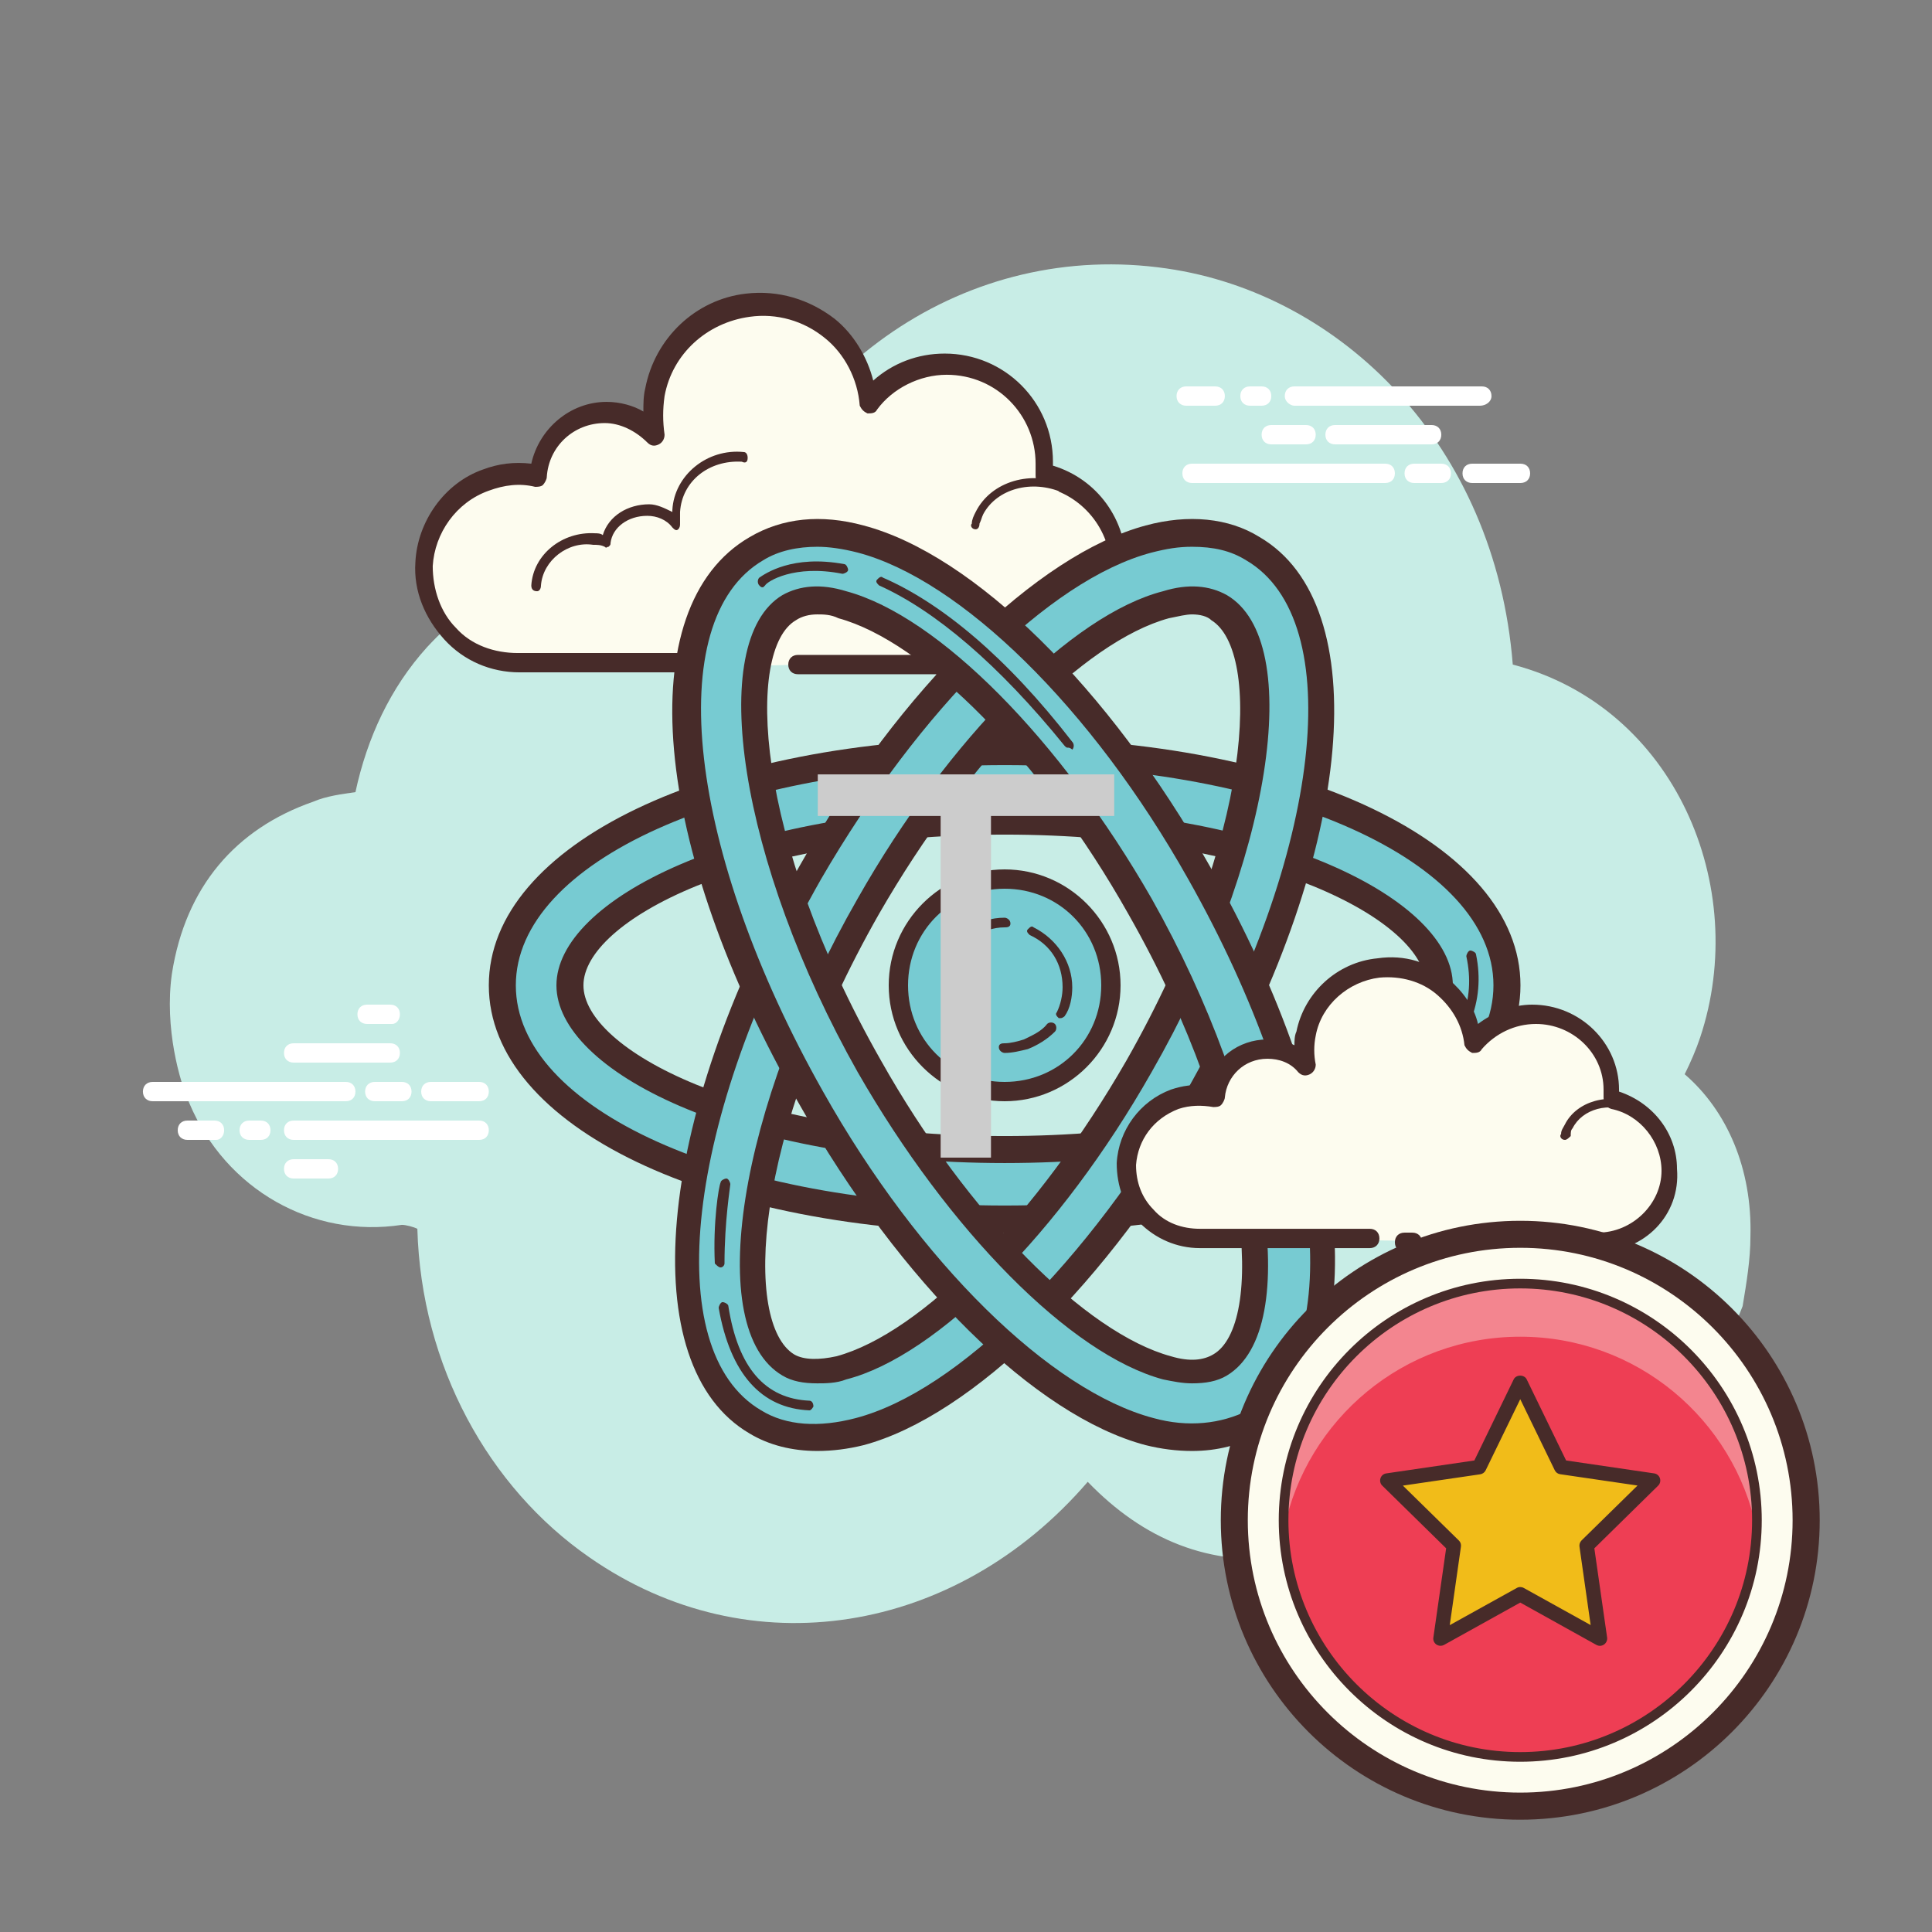 <?xml version="1.0" encoding="UTF-8"?>
<svg xmlns="http://www.w3.org/2000/svg" xmlns:xlink="http://www.w3.org/1999/xlink" width="100pt" height="100pt" viewBox="0 0 100 100" version="1.1">
<rect x="0" y="0" width="100" height="100" fill="#808080" stroke="none"/>
<g id="surface25842372">
<path style=" stroke:none;fill-rule:nonzero;fill:rgb(78.431%,92.941%,90.196%);fill-opacity:1;" d="M 87.199 55.602 C 87.5 55 87.801 54.301 88 53.699 C 90.602 45.898 86.699 36.602 78.301 34.398 C 77.398 23 69.398 15.199 60.398 13.898 C 50.102 12.398 40.602 18.898 37.398 29.398 C 33.602 28.102 29.898 28.199 26.398 30.301 C 24.801 31 23.398 32.102 22.102 33.5 C 20.199 35.602 19 38.199 18.398 41 C 17.699 41.102 16.898 41.199 16.199 41.5 C 12.199 42.898 9.602 45.898 8.898 50.398 C 8.5 53.199 9.301 56 9.801 57.102 C 11.699 61.602 16.199 64.102 20.801 63.398 C 21 63.398 21.398 63.5 21.602 63.602 C 21.801 70.699 25.301 77 30.5 80.602 C 38.801 86.398 49.5 84.602 56.301 76.699 C 59.199 79.699 62.602 81.102 66.699 80.602 C 70.699 80.102 73.801 77.898 76.102 74.301 C 77.199 74.602 78.199 75 79.199 75.102 C 83.199 75.5 86.5 73.898 88.898 70.301 C 89 70.199 89.102 70.102 89.199 70 C 89.5 69.199 89.898 68.398 90.199 67.602 C 90.398 66.398 90.602 65.199 90.602 64 C 90.699 60.5 89.398 57.5 87.199 55.602 Z M 87.199 55.602 "/>
<path style=" stroke:none;fill-rule:nonzero;fill:rgb(99.216%,98.824%,93.725%);fill-opacity:1;" d="M 41.301 34.398 C 41.301 34.398 53 34.398 53.102 34.398 C 55.801 34.398 58 32.199 58 29.5 C 58 27.102 56.301 25.199 54.102 24.699 C 54.102 24.5 54.102 24.301 54.102 24.102 C 54.102 21.301 51.801 19 49 19 C 47.301 19 45.898 19.801 45 21 C 44.801 17.898 42 15.5 38.699 15.898 C 36.301 16.199 34.398 18 33.898 20.398 C 33.801 21.199 33.801 21.898 33.898 22.602 C 33.301 21.898 32.398 21.5 31.301 21.5 C 29.398 21.5 27.898 22.898 27.801 24.801 C 27 24.602 26 24.602 25.102 25 C 23.301 25.699 22 27.398 21.898 29.398 C 21.801 32.199 24 34.5 26.801 34.5 C 27 34.5 27.699 34.5 27.898 34.5 L 38.102 34.5 "/>
<path style=" stroke:none;fill-rule:nonzero;fill:rgb(27.843%,16.863%,16.078%);fill-opacity:1;" d="M 53.102 34.898 L 41.301 34.898 C 41 34.898 40.801 34.699 40.801 34.398 C 40.801 34.102 41 33.898 41.301 33.898 L 53.102 33.898 C 55.5 33.898 57.5 31.898 57.5 29.5 C 57.5 27.398 56 25.602 54 25.199 C 53.699 25.102 53.602 24.898 53.602 24.602 C 53.602 24.398 53.602 24.199 53.602 24 C 53.602 21.5 51.602 19.398 49 19.398 C 47.602 19.398 46.199 20.102 45.398 21.199 C 45.301 21.398 45.102 21.398 44.898 21.398 C 44.699 21.301 44.602 21.199 44.5 21 C 44.398 19.602 43.699 18.301 42.699 17.5 C 41.602 16.602 40.199 16.199 38.801 16.398 C 36.602 16.699 34.801 18.301 34.398 20.5 C 34.301 21.199 34.301 21.801 34.398 22.5 C 34.398 22.699 34.301 22.898 34.102 23 C 33.898 23.102 33.699 23.102 33.5 22.898 C 32.898 22.301 32.102 21.898 31.301 21.898 C 29.699 21.898 28.398 23.102 28.301 24.699 C 28.301 24.801 28.199 25 28.102 25.102 C 28 25.199 27.801 25.199 27.699 25.199 C 26.898 25 26.102 25.102 25.301 25.398 C 23.602 26 22.5 27.602 22.398 29.301 C 22.398 30.5 22.801 31.699 23.602 32.5 C 24.398 33.398 25.602 33.801 26.801 33.801 L 38.102 33.801 C 38.398 33.801 38.602 34 38.602 34.301 C 38.602 34.602 38.398 34.801 38.102 34.801 L 26.898 34.801 C 25.398 34.801 24 34.199 23 33.102 C 22 32 21.398 30.602 21.5 29.102 C 21.602 27 23 25 25 24.301 C 25.801 24 26.602 23.898 27.5 24 C 27.898 22.199 29.5 20.801 31.398 20.801 C 32.102 20.801 32.801 21 33.301 21.301 C 33.301 20.898 33.301 20.5 33.398 20.102 C 33.898 17.5 36 15.5 38.602 15.199 C 40.301 15 41.898 15.5 43.199 16.5 C 44.199 17.301 44.898 18.5 45.199 19.699 C 46.199 18.801 47.5 18.301 48.898 18.301 C 52 18.301 54.5 20.801 54.5 23.898 C 54.5 24 54.5 24.102 54.5 24.102 C 56.801 24.801 58.301 26.898 58.301 29.301 C 58.5 32.5 56.102 34.898 53.102 34.898 Z M 53.102 34.898 "/>
<path style=" stroke:none;fill-rule:nonzero;fill:rgb(99.216%,98.824%,93.725%);fill-opacity:1;" d="M 38.5 23.699 C 36.699 23.602 35.102 24.801 35 26.5 C 35 26.699 35 26.898 35 27.102 C 34.699 26.699 34.102 26.398 33.5 26.398 C 32.398 26.301 31.5 27 31.301 28 C 31.102 27.898 30.898 27.898 30.699 27.898 C 29.102 27.801 27.801 28.898 27.699 30.301 "/>
<path style=" stroke:none;fill-rule:nonzero;fill:rgb(27.843%,16.863%,16.078%);fill-opacity:1;" d="M 27.801 30.602 C 27.602 30.602 27.5 30.5 27.5 30.301 C 27.602 28.699 29.102 27.5 30.801 27.602 C 30.898 27.602 31.102 27.602 31.199 27.699 C 31.5 26.699 32.5 26.102 33.602 26.102 C 34 26.102 34.398 26.301 34.801 26.5 C 34.801 26.5 34.801 26.5 34.801 26.398 C 34.898 24.602 36.602 23.199 38.5 23.398 C 38.602 23.398 38.699 23.5 38.699 23.699 C 38.699 23.898 38.602 24 38.398 23.898 C 36.699 23.801 35.301 24.898 35.199 26.5 C 35.199 26.699 35.199 26.898 35.199 27.102 C 35.199 27.199 35.199 27.301 35.102 27.398 C 35 27.5 34.898 27.398 34.801 27.301 C 34.5 26.898 34 26.699 33.5 26.699 C 32.5 26.699 31.699 27.301 31.602 28.102 C 31.602 28.199 31.602 28.199 31.5 28.301 C 31.398 28.301 31.398 28.398 31.301 28.301 C 31.102 28.199 30.898 28.199 30.699 28.199 C 29.398 28 28.102 29 28 30.301 C 28 30.5 27.898 30.602 27.801 30.602 Z M 27.801 30.602 "/>
<path style=" stroke:none;fill-rule:nonzero;fill:rgb(99.216%,98.824%,93.725%);fill-opacity:1;" d="M 55.102 25.301 C 53.398 24.5 51.398 25.102 50.699 26.602 C 50.602 26.801 50.5 27 50.5 27.199 "/>
<path style=" stroke:none;fill-rule:nonzero;fill:rgb(27.843%,16.863%,16.078%);fill-opacity:1;" d="M 50.5 27.398 C 50.301 27.398 50.199 27.199 50.301 27.102 C 50.301 26.898 50.398 26.699 50.5 26.5 C 51.301 24.898 53.398 24.301 55.199 25.102 C 55.301 25.199 55.398 25.301 55.301 25.398 C 55.199 25.5 55.102 25.602 55 25.5 C 53.398 24.801 51.602 25.301 50.898 26.602 C 50.801 26.801 50.801 26.898 50.699 27.102 C 50.699 27.301 50.602 27.398 50.5 27.398 Z M 50.5 27.398 "/>
<path style=" stroke:none;fill-rule:nonzero;fill:rgb(100%,100%,100%);fill-opacity:1;" d="M 17.898 57 L 7.898 57 C 7.602 57 7.398 56.801 7.398 56.5 C 7.398 56.199 7.602 56 7.898 56 L 17.898 56 C 18.199 56 18.398 56.199 18.398 56.5 C 18.398 56.801 18.199 57 17.898 57 Z M 21.301 56.5 C 21.301 56.199 21.102 56 20.801 56 L 19.398 56 C 19.102 56 18.898 56.199 18.898 56.5 C 18.898 56.801 19.102 57 19.398 57 L 20.801 57 C 21.102 57 21.301 56.801 21.301 56.5 Z M 25.301 56.5 C 25.301 56.199 25.102 56 24.801 56 L 22.301 56 C 22 56 21.801 56.199 21.801 56.5 C 21.801 56.801 22 57 22.301 57 L 24.801 57 C 25.102 57 25.301 56.801 25.301 56.5 Z M 25.301 58.5 C 25.301 58.199 25.102 58 24.801 58 L 15.199 58 C 14.898 58 14.699 58.199 14.699 58.5 C 14.699 58.801 14.898 59 15.199 59 L 24.801 59 C 25.102 59 25.301 58.801 25.301 58.5 Z M 14 58.5 C 14 58.199 13.801 58 13.5 58 L 12.898 58 C 12.602 58 12.398 58.199 12.398 58.5 C 12.398 58.801 12.602 59 12.898 59 L 13.5 59 C 13.801 59 14 58.801 14 58.5 Z M 11.602 58.5 C 11.602 58.199 11.398 58 11.102 58 L 9.699 58 C 9.398 58 9.199 58.199 9.199 58.5 C 9.199 58.801 9.398 59 9.699 59 L 11.199 59 C 11.398 59 11.602 58.801 11.602 58.5 Z M 20.699 54.5 C 20.699 54.199 20.5 54 20.199 54 L 15.199 54 C 14.898 54 14.699 54.199 14.699 54.5 C 14.699 54.801 14.898 55 15.199 55 L 20.199 55 C 20.5 55 20.699 54.801 20.699 54.5 Z M 20.699 52.5 C 20.699 52.199 20.5 52 20.199 52 L 19 52 C 18.699 52 18.5 52.199 18.5 52.5 C 18.5 52.801 18.699 53 19 53 L 20.301 53 C 20.5 53 20.699 52.801 20.699 52.5 Z M 17.5 60.5 C 17.5 60.199 17.301 60 17 60 L 15.199 60 C 14.898 60 14.699 60.199 14.699 60.5 C 14.699 60.801 14.898 61 15.199 61 L 17 61 C 17.301 61 17.5 60.801 17.5 60.5 Z M 17.5 60.5 "/>
<path style=" stroke:none;fill-rule:nonzero;fill:rgb(100%,100%,100%);fill-opacity:1;" d="M 71.699 25 L 61.699 25 C 61.398 25 61.199 24.801 61.199 24.5 C 61.199 24.199 61.398 24 61.699 24 L 71.699 24 C 72 24 72.199 24.199 72.199 24.5 C 72.199 24.801 72 25 71.699 25 Z M 75.102 24.5 C 75.102 24.199 74.898 24 74.602 24 L 73.199 24 C 72.898 24 72.699 24.199 72.699 24.5 C 72.699 24.801 72.898 25 73.199 25 L 74.602 25 C 74.898 25 75.102 24.801 75.102 24.5 Z M 79.199 24.5 C 79.199 24.199 79 24 78.699 24 L 76.199 24 C 75.898 24 75.699 24.199 75.699 24.5 C 75.699 24.801 75.898 25 76.199 25 L 78.699 25 C 79 25 79.199 24.801 79.199 24.5 Z M 77.199 20.5 C 77.199 20.199 77 20 76.699 20 L 67 20 C 66.699 20 66.5 20.199 66.5 20.5 C 66.5 20.801 66.801 21 67 21 L 76.602 21 C 76.898 21 77.199 20.801 77.199 20.5 Z M 65.801 20.5 C 65.801 20.199 65.602 20 65.301 20 L 64.699 20 C 64.398 20 64.199 20.199 64.199 20.5 C 64.199 20.801 64.398 21 64.699 21 L 65.301 21 C 65.602 21 65.801 20.801 65.801 20.5 Z M 63.398 20.5 C 63.398 20.199 63.199 20 62.898 20 L 61.398 20 C 61.102 20 60.898 20.199 60.898 20.5 C 60.898 20.801 61.102 21 61.398 21 L 62.898 21 C 63.199 21 63.398 20.801 63.398 20.5 Z M 74.602 22.5 C 74.602 22.199 74.398 22 74.102 22 L 69.102 22 C 68.801 22 68.602 22.199 68.602 22.5 C 68.602 22.801 68.801 23 69.102 23 L 74.102 23 C 74.398 23 74.602 22.801 74.602 22.5 Z M 74.602 20.5 C 74.602 20.199 74.398 20 74.102 20 L 72.801 20 C 72.5 20 72.301 20.199 72.301 20.5 C 72.301 20.801 72.5 21 72.801 21 L 74.102 21 C 74.398 21 74.602 20.801 74.602 20.5 Z M 68.102 22.5 C 68.102 22.199 67.898 22 67.602 22 L 65.801 22 C 65.5 22 65.301 22.199 65.301 22.5 C 65.301 22.801 65.5 23 65.801 23 L 67.602 23 C 67.898 23 68.102 22.801 68.102 22.5 Z M 68.102 22.5 "/>
<path style=" stroke:none;fill-rule:nonzero;fill:rgb(46.667%,79.608%,82.353%);fill-opacity:1;" d="M 52 63.102 C 37.199 63.102 26 57.898 26 51 C 26 44.102 37.199 38.898 52 38.898 C 66.801 38.898 78 44.102 78 51 C 78 57.898 66.801 63.102 52 63.102 Z M 52 42.5 C 38.699 42.5 29.5 47 29.5 51 C 29.5 55 38.801 59.5 52 59.5 C 65.199 59.5 74.5 55 74.5 51 C 74.5 47 65.301 42.5 52 42.5 Z M 52 42.5 "/>
<path style=" stroke:none;fill-rule:nonzero;fill:rgb(27.843%,16.863%,16.078%);fill-opacity:1;" d="M 52 63.801 C 36.801 63.801 25.301 58.301 25.301 51 C 25.301 43.699 36.801 38.199 52 38.199 C 67.199 38.199 78.699 43.699 78.699 51 C 78.699 58.301 67.199 63.801 52 63.801 Z M 52 39.602 C 37.801 39.602 26.699 44.602 26.699 51 C 26.699 57.398 37.801 62.398 52 62.398 C 66.199 62.398 77.301 57.398 77.301 51 C 77.301 44.602 66.199 39.602 52 39.602 Z M 52 60.199 C 38.102 60.199 28.801 55.398 28.801 51 C 28.801 46.602 38.102 41.801 52 41.801 C 65.898 41.801 75.199 46.602 75.199 51 C 75.199 55.398 65.898 60.199 52 60.199 Z M 52 43.199 C 38.5 43.199 30.199 47.699 30.199 51 C 30.199 54.301 38.5 58.801 52 58.801 C 65.5 58.801 73.801 54.301 73.801 51 C 73.801 47.699 65.5 43.199 52 43.199 Z M 52 43.199 "/>
<path style=" stroke:none;fill-rule:nonzero;fill:rgb(46.667%,79.608%,82.353%);fill-opacity:1;" d="M 42.301 74.398 C 41.102 74.398 40.102 74.102 39.102 73.602 C 33.398 70.199 34.602 58 42 45.199 C 47.102 36.199 54 29.398 59.5 28 C 61.5 27.5 63.398 27.602 64.898 28.5 C 70.602 31.801 69.398 44 62 56.898 C 56.898 65.898 50 72.699 44.5 74.102 C 43.699 74.301 43 74.398 42.301 74.398 Z M 61.699 31.102 C 61.301 31.102 60.801 31.199 60.398 31.301 C 55.801 32.5 49.602 38.801 45 46.898 C 38.602 58.102 37.5 68.699 40.898 70.602 C 41.602 71 42.5 71.102 43.699 70.801 C 48.301 69.602 54.5 63.301 59.102 55.199 C 65.5 44 66.602 33.398 63.199 31.5 C 62.801 31.199 62.301 31.102 61.699 31.102 Z M 61.699 31.102 "/>
<path style=" stroke:none;fill-rule:nonzero;fill:rgb(27.843%,16.863%,16.078%);fill-opacity:1;" d="M 42.301 75.102 C 41 75.102 39.801 74.801 38.801 74.199 C 32.801 70.699 33.898 58 41.398 44.801 C 46.602 35.602 53.699 28.699 59.301 27.199 C 61.5 26.602 63.602 26.801 65.199 27.801 C 71.199 31.301 70.102 44 62.602 57.199 C 57.398 66.398 50.301 73.301 44.699 74.801 C 43.898 75 43.102 75.102 42.301 75.102 Z M 61.699 28.301 C 61 28.301 60.398 28.398 59.602 28.602 C 54.301 30 47.602 36.699 42.5 45.5 C 35.5 57.801 34.102 69.898 39.398 73 C 40.699 73.801 42.398 73.898 44.301 73.398 C 49.602 72 56.301 65.301 61.398 56.5 C 68.398 44.199 69.801 32.102 64.5 29 C 63.699 28.5 62.801 28.301 61.699 28.301 Z M 42.301 71.602 C 41.602 71.602 41 71.5 40.5 71.199 C 36.398 68.801 38.199 57.301 44.398 46.5 C 49.102 38.199 55.5 31.801 60.199 30.602 C 61.5 30.199 62.602 30.301 63.5 30.801 C 67.602 33.199 65.801 44.699 59.602 55.5 C 54.898 63.801 48.5 70.199 43.801 71.398 C 43.301 71.602 42.699 71.602 42.301 71.602 Z M 61.699 31.801 C 61.398 31.801 61 31.898 60.5 32 C 56.102 33.199 50.102 39.301 45.5 47.301 C 38.898 58.898 38.5 68.5 41.102 70.102 C 41.602 70.398 42.398 70.398 43.301 70.199 C 47.699 69 53.699 62.898 58.301 54.898 C 64.898 43.301 65.301 33.699 62.699 32.102 C 62.5 31.898 62.102 31.801 61.699 31.801 Z M 61.699 31.801 "/>
<path style=" stroke:none;fill-rule:nonzero;fill:rgb(46.667%,79.608%,82.353%);fill-opacity:1;" d="M 61.699 74.398 C 61 74.398 60.199 74.301 59.5 74.102 C 54 72.602 47.102 65.801 42 56.801 C 34.699 43.898 33.398 31.699 39.102 28.398 C 40.602 27.5 42.5 27.301 44.5 27.898 C 50 29.398 56.898 36.199 62 45.199 C 69.301 58.102 70.602 70.301 64.898 73.602 C 64 74.102 62.898 74.398 61.699 74.398 Z M 42.301 31.102 C 41.801 31.102 41.301 31.199 40.898 31.398 C 37.602 33.301 38.602 43.898 45 55.102 C 49.602 63.199 55.801 69.5 60.398 70.699 C 61.5 71 62.5 71 63.199 70.5 C 66.5 68.602 65.5 58 59.102 46.801 C 54.5 38.699 48.301 32.398 43.699 31.199 C 43.102 31.102 42.699 31.102 42.301 31.102 Z M 42.301 31.102 "/>
<path style=" stroke:none;fill-rule:nonzero;fill:rgb(27.843%,16.863%,16.078%);fill-opacity:1;" d="M 61.699 75.102 C 60.898 75.102 60.102 75 59.301 74.801 C 53.602 73.301 46.602 66.398 41.398 57.199 C 33.699 43.801 32.602 31.398 38.801 27.801 C 40.5 26.801 42.5 26.602 44.699 27.199 C 50.398 28.699 57.398 35.602 62.602 44.801 C 70.102 58 71.301 70.602 65.199 74.199 C 64.199 74.801 63 75.102 61.699 75.102 Z M 42.301 28.301 C 41.301 28.301 40.301 28.5 39.5 29 C 34.199 32.102 35.602 44.102 42.602 56.5 C 47.602 65.398 54.398 72 59.699 73.398 C 61.5 73.898 63.199 73.699 64.602 73 C 69.898 69.898 68.5 57.898 61.5 45.5 C 56.5 36.602 49.699 30 44.398 28.602 C 43.602 28.398 42.898 28.301 42.301 28.301 Z M 61.699 71.602 C 61.199 71.602 60.699 71.5 60.199 71.398 C 55.398 70.102 49.102 63.699 44.398 55.5 C 38.301 44.699 36.5 33.199 40.5 30.801 C 41.398 30.301 42.5 30.199 43.801 30.602 C 48.602 31.898 54.898 38.301 59.602 46.5 C 65.699 57.301 67.5 68.801 63.5 71.199 C 63 71.5 62.398 71.602 61.699 71.602 Z M 42.301 31.801 C 41.898 31.801 41.5 31.898 41.199 32.102 C 38.602 33.602 39 43.301 45.602 54.898 C 50.102 62.898 56.199 69 60.602 70.199 C 61.602 70.5 62.301 70.398 62.801 70.102 C 65.398 68.602 65 58.898 58.398 47.301 C 53.898 39.301 47.801 33.199 43.398 32 C 43 31.801 42.602 31.801 42.301 31.801 Z M 42.301 31.801 "/>
<path style=" stroke:none;fill-rule:nonzero;fill:rgb(46.667%,79.608%,82.353%);fill-opacity:1;" d="M 57.5 51 C 57.5 54.039 55.039 56.5 52 56.5 C 48.961 56.5 46.5 54.039 46.5 51 C 46.5 47.961 48.961 45.5 52 45.5 C 55.039 45.5 57.5 47.961 57.5 51 Z M 57.5 51 "/>
<path style=" stroke:none;fill-rule:nonzero;fill:rgb(27.843%,16.863%,16.078%);fill-opacity:1;" d="M 52 57 C 48.699 57 46 54.301 46 51 C 46 47.699 48.699 45 52 45 C 55.301 45 58 47.699 58 51 C 58 54.301 55.301 57 52 57 Z M 52 46 C 49.199 46 47 48.199 47 51 C 47 53.801 49.199 56 52 56 C 54.801 56 57 53.801 57 51 C 57 48.199 54.801 46 52 46 Z M 52 46 "/>
<path style=" stroke:none;fill-rule:nonzero;fill:rgb(27.843%,16.863%,16.078%);fill-opacity:1;" d="M 52 54.5 C 51.898 54.5 51.699 54.398 51.699 54.199 C 51.699 54 51.898 54 52 54 C 52.301 54 52.699 53.898 53 53.801 C 53.398 53.602 53.898 53.398 54.199 53 C 54.301 52.898 54.5 52.898 54.602 53 C 54.699 53.102 54.699 53.301 54.602 53.398 C 54.199 53.801 53.699 54.102 53.199 54.301 C 52.801 54.398 52.398 54.5 52 54.5 Z M 52 54.5 "/>
<path style=" stroke:none;fill-rule:nonzero;fill:rgb(27.843%,16.863%,16.078%);fill-opacity:1;" d="M 54.898 52.699 L 54.801 52.699 C 54.699 52.602 54.602 52.5 54.699 52.398 C 54.898 52 55 51.5 55 51.102 C 55 49.898 54.398 48.898 53.301 48.398 C 53.199 48.301 53.102 48.199 53.199 48.102 C 53.301 48 53.398 47.898 53.5 48 C 54.699 48.602 55.5 49.801 55.5 51.102 C 55.5 51.602 55.398 52.199 55.102 52.602 C 55.102 52.602 55 52.699 54.898 52.699 Z M 54.898 52.699 "/>
<path style=" stroke:none;fill-rule:nonzero;fill:rgb(27.843%,16.863%,16.078%);fill-opacity:1;" d="M 50.199 48.5 C 50.102 48.5 50 48.5 50 48.398 C 49.898 48.301 50 48.102 50.102 48.102 C 50.699 47.699 51.301 47.5 52 47.5 C 52.102 47.5 52.301 47.602 52.301 47.801 C 52.301 48 52.102 48 52 48 C 51.398 48 50.898 48.199 50.398 48.5 C 50.301 48.5 50.301 48.5 50.199 48.5 Z M 50.199 48.5 "/>
<path style=" stroke:none;fill-rule:nonzero;fill:rgb(27.843%,16.863%,16.078%);fill-opacity:1;" d="M 55.301 38.699 C 55.199 38.699 55.199 38.699 55.102 38.602 C 51.699 34.398 48.398 31.602 45.5 30.301 C 45.398 30.199 45.301 30.102 45.398 30 C 45.5 29.898 45.602 29.801 45.699 29.898 C 48.699 31.199 52.102 34 55.5 38.398 C 55.602 38.5 55.602 38.699 55.5 38.801 C 55.398 38.699 55.301 38.699 55.301 38.699 Z M 55.301 38.699 "/>
<path style=" stroke:none;fill-rule:nonzero;fill:rgb(27.843%,16.863%,16.078%);fill-opacity:1;" d="M 39.5 30.398 C 39.398 30.398 39.398 30.398 39.301 30.301 C 39.199 30.199 39.199 30 39.301 29.898 C 39.602 29.699 41 28.699 43.699 29.199 C 43.801 29.199 43.898 29.398 43.898 29.5 C 43.898 29.602 43.699 29.699 43.602 29.699 C 41.102 29.199 39.699 30.102 39.602 30.301 Z M 39.5 30.398 "/>
<path style=" stroke:none;fill-rule:nonzero;fill:rgb(27.843%,16.863%,16.078%);fill-opacity:1;" d="M 73.602 56.102 C 73.5 56.102 73.5 56.102 73.398 56 C 73.301 55.898 73.301 55.699 73.398 55.602 C 75.602 53.801 76.398 51.801 75.898 49.5 C 75.898 49.398 76 49.199 76.102 49.199 C 76.199 49.199 76.398 49.301 76.398 49.398 C 76.898 51.801 76 54.102 73.699 56 C 73.699 56.102 73.699 56.102 73.602 56.102 Z M 73.602 56.102 "/>
<path style=" stroke:none;fill-rule:nonzero;fill:rgb(27.843%,16.863%,16.078%);fill-opacity:1;" d="M 69.602 58.301 C 69.5 58.301 69.398 58.199 69.398 58.102 C 69.398 58 69.398 57.801 69.602 57.801 C 69.602 57.801 70.898 57.398 72.301 56.5 C 72.398 56.398 72.602 56.5 72.602 56.602 C 72.699 56.699 72.602 56.898 72.5 56.898 C 71 57.898 69.699 58.301 69.602 58.301 C 69.699 58.301 69.602 58.301 69.602 58.301 Z M 69.602 58.301 "/>
<path style=" stroke:none;fill-rule:nonzero;fill:rgb(27.843%,16.863%,16.078%);fill-opacity:1;" d="M 41.898 73 C 39.398 72.898 37.801 71.102 37.199 67.699 C 37.199 67.602 37.301 67.398 37.398 67.398 C 37.5 67.398 37.699 67.5 37.699 67.602 C 38.199 70.801 39.602 72.398 41.898 72.5 C 42 72.5 42.102 72.602 42.102 72.801 C 42.102 72.801 42 73 41.898 73 Z M 41.898 73 "/>
<path style=" stroke:none;fill-rule:nonzero;fill:rgb(27.843%,16.863%,16.078%);fill-opacity:1;" d="M 37.301 65.602 C 37.199 65.602 37.102 65.5 37 65.398 C 36.898 63.301 37.199 61.398 37.301 61.199 C 37.301 61.102 37.5 61 37.602 61 C 37.699 61 37.801 61.199 37.801 61.301 C 37.801 61.398 37.5 63.199 37.5 65.398 C 37.5 65.5 37.398 65.602 37.301 65.602 Z M 37.301 65.602 "/>
<path style=" stroke:none;fill-rule:nonzero;fill:rgb(99.216%,98.824%,93.725%);fill-opacity:1;" d="M 79.199 64.301 C 81.102 64.301 82.699 64.301 82.699 64.301 C 84.801 64.301 86.5 62.602 86.5 60.602 C 86.5 58.801 85.199 57.301 83.5 56.898 C 83.5 56.699 83.5 56.602 83.5 56.398 C 83.5 54.301 81.699 52.5 79.5 52.5 C 78.199 52.5 77.102 53.102 76.301 54 C 76.102 51.602 73.898 49.801 71.398 50.102 C 69.5 50.301 68 51.699 67.699 53.5 C 67.602 54.102 67.602 54.602 67.699 55.199 C 67.199 54.699 66.5 54.301 65.699 54.301 C 64.301 54.301 63.102 55.398 63 56.801 C 62.301 56.699 61.602 56.699 60.898 56.898 C 59.5 57.398 58.398 58.801 58.398 60.301 C 58.301 62.398 60.102 64.199 62.199 64.199 C 62.398 64.199 62.898 64.199 63.102 64.199 L 71 64.199 M 72.699 64.301 L 73.102 64.301 "/>
<path style=" stroke:none;fill-rule:nonzero;fill:rgb(27.843%,16.863%,16.078%);fill-opacity:1;" d="M 82.699 64.801 L 79.199 64.801 C 78.898 64.801 78.699 64.602 78.699 64.301 C 78.699 64 78.898 63.801 79.199 63.801 L 82.699 63.801 C 84.5 63.801 86 62.301 86 60.602 C 86 59.102 84.898 57.699 83.398 57.398 C 83.102 57.301 83 57.102 83 56.801 C 83 56.699 83 56.5 83 56.398 C 83 54.5 81.398 53 79.5 53 C 78.398 53 77.398 53.5 76.699 54.301 C 76.602 54.5 76.398 54.5 76.199 54.5 C 76 54.398 75.898 54.301 75.801 54.102 C 75.699 53.102 75.199 52.199 74.398 51.5 C 73.602 50.801 72.5 50.5 71.398 50.602 C 69.801 50.801 68.398 52 68.102 53.602 C 68 54.102 68 54.602 68.102 55.102 C 68.102 55.301 68 55.5 67.801 55.602 C 67.602 55.699 67.398 55.699 67.199 55.5 C 66.801 55 66.199 54.801 65.602 54.801 C 64.398 54.801 63.5 55.699 63.398 56.801 C 63.398 56.898 63.301 57.102 63.199 57.199 C 63.102 57.301 62.898 57.301 62.801 57.301 C 62.199 57.199 61.602 57.199 61 57.398 C 59.699 57.898 58.898 59 58.801 60.301 C 58.801 61.199 59.102 62 59.699 62.602 C 60.301 63.301 61.199 63.602 62.102 63.602 L 70.898 63.602 C 71.199 63.602 71.398 63.801 71.398 64.102 C 71.398 64.398 71.199 64.602 70.898 64.602 L 62.102 64.602 C 60.898 64.602 59.801 64.102 59 63.301 C 58.199 62.5 57.801 61.398 57.801 60.199 C 57.898 58.5 59 57 60.602 56.398 C 61.199 56.199 61.801 56.102 62.5 56.199 C 62.801 54.801 64.102 53.801 65.602 53.801 C 66.102 53.801 66.602 53.898 67 54.102 C 67 53.898 67 53.602 67.102 53.398 C 67.5 51.398 69.199 49.801 71.301 49.602 C 72.699 49.398 74 49.801 75 50.699 C 75.699 51.301 76.301 52.102 76.5 53 C 77.301 52.398 78.301 52 79.301 52 C 81.801 52 83.801 54 83.801 56.398 L 83.801 56.5 C 85.602 57.102 86.801 58.699 86.801 60.5 C 87 62.898 85.102 64.801 82.699 64.801 Z M 73.102 64.801 L 72.699 64.801 C 72.398 64.801 72.199 64.602 72.199 64.301 C 72.199 64 72.398 63.801 72.699 63.801 L 73.102 63.801 C 73.398 63.801 73.602 64 73.602 64.301 C 73.602 64.602 73.301 64.801 73.102 64.801 Z M 73.102 64.801 "/>
<path style=" stroke:none;fill-rule:nonzero;fill:rgb(27.843%,16.863%,16.078%);fill-opacity:1;" d="M 81 59 C 80.801 59 80.699 58.801 80.801 58.699 C 80.801 58.5 80.898 58.398 81 58.199 C 81.602 57 83.301 56.5 84.699 57.199 C 84.801 57.301 84.898 57.398 84.801 57.5 C 84.699 57.602 84.602 57.699 84.5 57.602 C 83.301 57 81.898 57.398 81.398 58.398 C 81.301 58.5 81.301 58.602 81.301 58.801 C 81.199 58.898 81.102 59 81 59 Z M 81 59 "/>
<path style=" stroke:none;fill-rule:nonzero;fill:rgb(27.843%,16.863%,16.078%);fill-opacity:1;" d="M 75.898 64.801 L 74.801 64.801 C 74.5 64.801 74.301 64.602 74.301 64.301 C 74.301 64 74.5 63.801 74.801 63.801 L 75.898 63.801 C 76.199 63.801 76.398 64 76.398 64.301 C 76.398 64.602 76.102 64.801 75.898 64.801 Z M 75.898 64.801 "/>
<path style=" stroke:none;fill-rule:nonzero;fill:rgb(80%,80%,80%);fill-opacity:1;" d="M 57.672 40.082 L 57.672 42.234 L 51.293 42.234 L 51.293 59.918 L 48.688 59.918 L 48.688 42.234 L 42.328 42.234 L 42.328 40.082 Z M 57.672 40.082 "/>
<path style=" stroke:none;fill-rule:nonzero;fill:rgb(99.216%,98.824%,93.725%);fill-opacity:1;" d="M 93.688 78.688 C 93.688 86.969 86.969 93.688 78.688 93.688 C 70.402 93.688 63.688 86.969 63.688 78.688 C 63.688 70.402 70.402 63.688 78.688 63.688 C 86.969 63.688 93.688 70.402 93.688 78.688 Z M 93.688 78.688 "/>
<path style=" stroke:none;fill-rule:nonzero;fill:rgb(27.843%,16.863%,16.078%);fill-opacity:1;" d="M 78.688 64.586 C 86.461 64.586 92.785 70.91 92.785 78.688 C 92.785 86.461 86.461 92.785 78.688 92.785 C 70.91 92.785 64.586 86.461 64.586 78.688 C 64.586 70.91 70.91 64.586 78.688 64.586 M 78.688 63.188 C 70.125 63.188 63.188 70.125 63.188 78.688 C 63.188 87.246 70.125 94.188 78.688 94.188 C 87.246 94.188 94.188 87.246 94.188 78.688 C 94.188 70.125 87.246 63.188 78.688 63.188 Z M 78.688 63.188 "/>
<path style=" stroke:none;fill-rule:nonzero;fill:rgb(93.333%,24.314%,32.941%);fill-opacity:1;" d="M 90.934 78.688 C 90.934 85.453 85.449 90.938 78.684 90.938 C 71.918 90.938 66.434 85.453 66.434 78.688 C 66.434 71.922 71.918 66.438 78.684 66.438 C 85.449 66.438 90.934 71.922 90.934 78.688 Z M 90.934 78.688 "/>
<path style=" stroke:none;fill-rule:nonzero;fill:rgb(95.294%,52.157%,56.078%);fill-opacity:1;" d="M 78.688 66.438 C 71.93 66.438 66.438 71.93 66.438 78.688 C 66.438 78.84 66.453 78.988 66.461 79.141 C 67.637 73.461 72.656 69.188 78.688 69.188 C 84.719 69.188 89.738 73.461 90.914 79.145 C 90.918 78.992 90.938 78.84 90.938 78.688 C 90.938 71.93 85.441 66.438 78.688 66.438 Z M 78.688 66.438 "/>
<path style=" stroke:none;fill-rule:nonzero;fill:rgb(27.843%,16.863%,16.078%);fill-opacity:1;" d="M 78.684 66.688 C 85.301 66.688 90.688 72.07 90.688 78.688 C 90.688 85.305 85.305 90.688 78.684 90.688 C 72.07 90.688 66.688 85.305 66.688 78.688 C 66.688 72.07 72.07 66.688 78.684 66.688 M 78.684 66.188 C 71.793 66.188 66.188 71.793 66.188 78.688 C 66.188 85.578 71.793 91.188 78.684 91.188 C 85.578 91.188 91.188 85.578 91.188 78.688 C 91.188 71.793 85.578 66.188 78.684 66.188 Z M 78.684 66.188 "/>
<path style=" stroke:none;fill-rule:nonzero;fill:rgb(94.51%,73.725%,9.804%);fill-opacity:1;" d="M 78.688 71.562 L 80.809 75.938 L 85.562 76.633 L 82.121 80.004 L 82.812 84.812 L 78.688 82.52 L 74.562 84.812 L 75.246 80.004 L 71.812 76.633 L 76.562 75.938 Z M 78.688 71.562 "/>
<path style=" stroke:none;fill-rule:nonzero;fill:rgb(27.843%,16.863%,16.078%);fill-opacity:1;" d="M 82.812 85.188 C 82.746 85.188 82.688 85.172 82.629 85.141 L 78.688 82.949 L 74.742 85.141 C 74.617 85.207 74.469 85.199 74.348 85.121 C 74.23 85.039 74.168 84.898 74.191 84.758 L 74.852 80.141 L 71.547 76.898 C 71.445 76.801 71.41 76.652 71.453 76.516 C 71.496 76.379 71.613 76.281 71.758 76.262 L 76.312 75.594 L 78.348 71.398 C 78.473 71.137 78.898 71.137 79.023 71.398 L 81.062 75.594 L 85.617 76.262 C 85.758 76.281 85.875 76.379 85.918 76.516 C 85.961 76.652 85.926 76.801 85.824 76.898 L 82.523 80.141 L 83.184 84.758 C 83.203 84.898 83.141 85.039 83.023 85.121 C 82.961 85.164 82.887 85.188 82.812 85.188 Z M 78.688 82.145 C 78.75 82.145 78.812 82.16 78.867 82.191 L 82.332 84.113 L 81.754 80.059 C 81.734 79.938 81.777 79.82 81.859 79.734 L 84.758 76.891 L 80.754 76.305 C 80.633 76.289 80.527 76.211 80.473 76.098 L 78.688 72.422 L 76.898 76.102 C 76.844 76.215 76.738 76.289 76.617 76.309 L 72.613 76.895 L 75.512 79.738 C 75.598 79.82 75.637 79.941 75.617 80.059 L 75.039 84.117 L 78.504 82.195 C 78.562 82.16 78.625 82.145 78.688 82.145 Z M 78.688 82.145 "/>
</g>
</svg>
